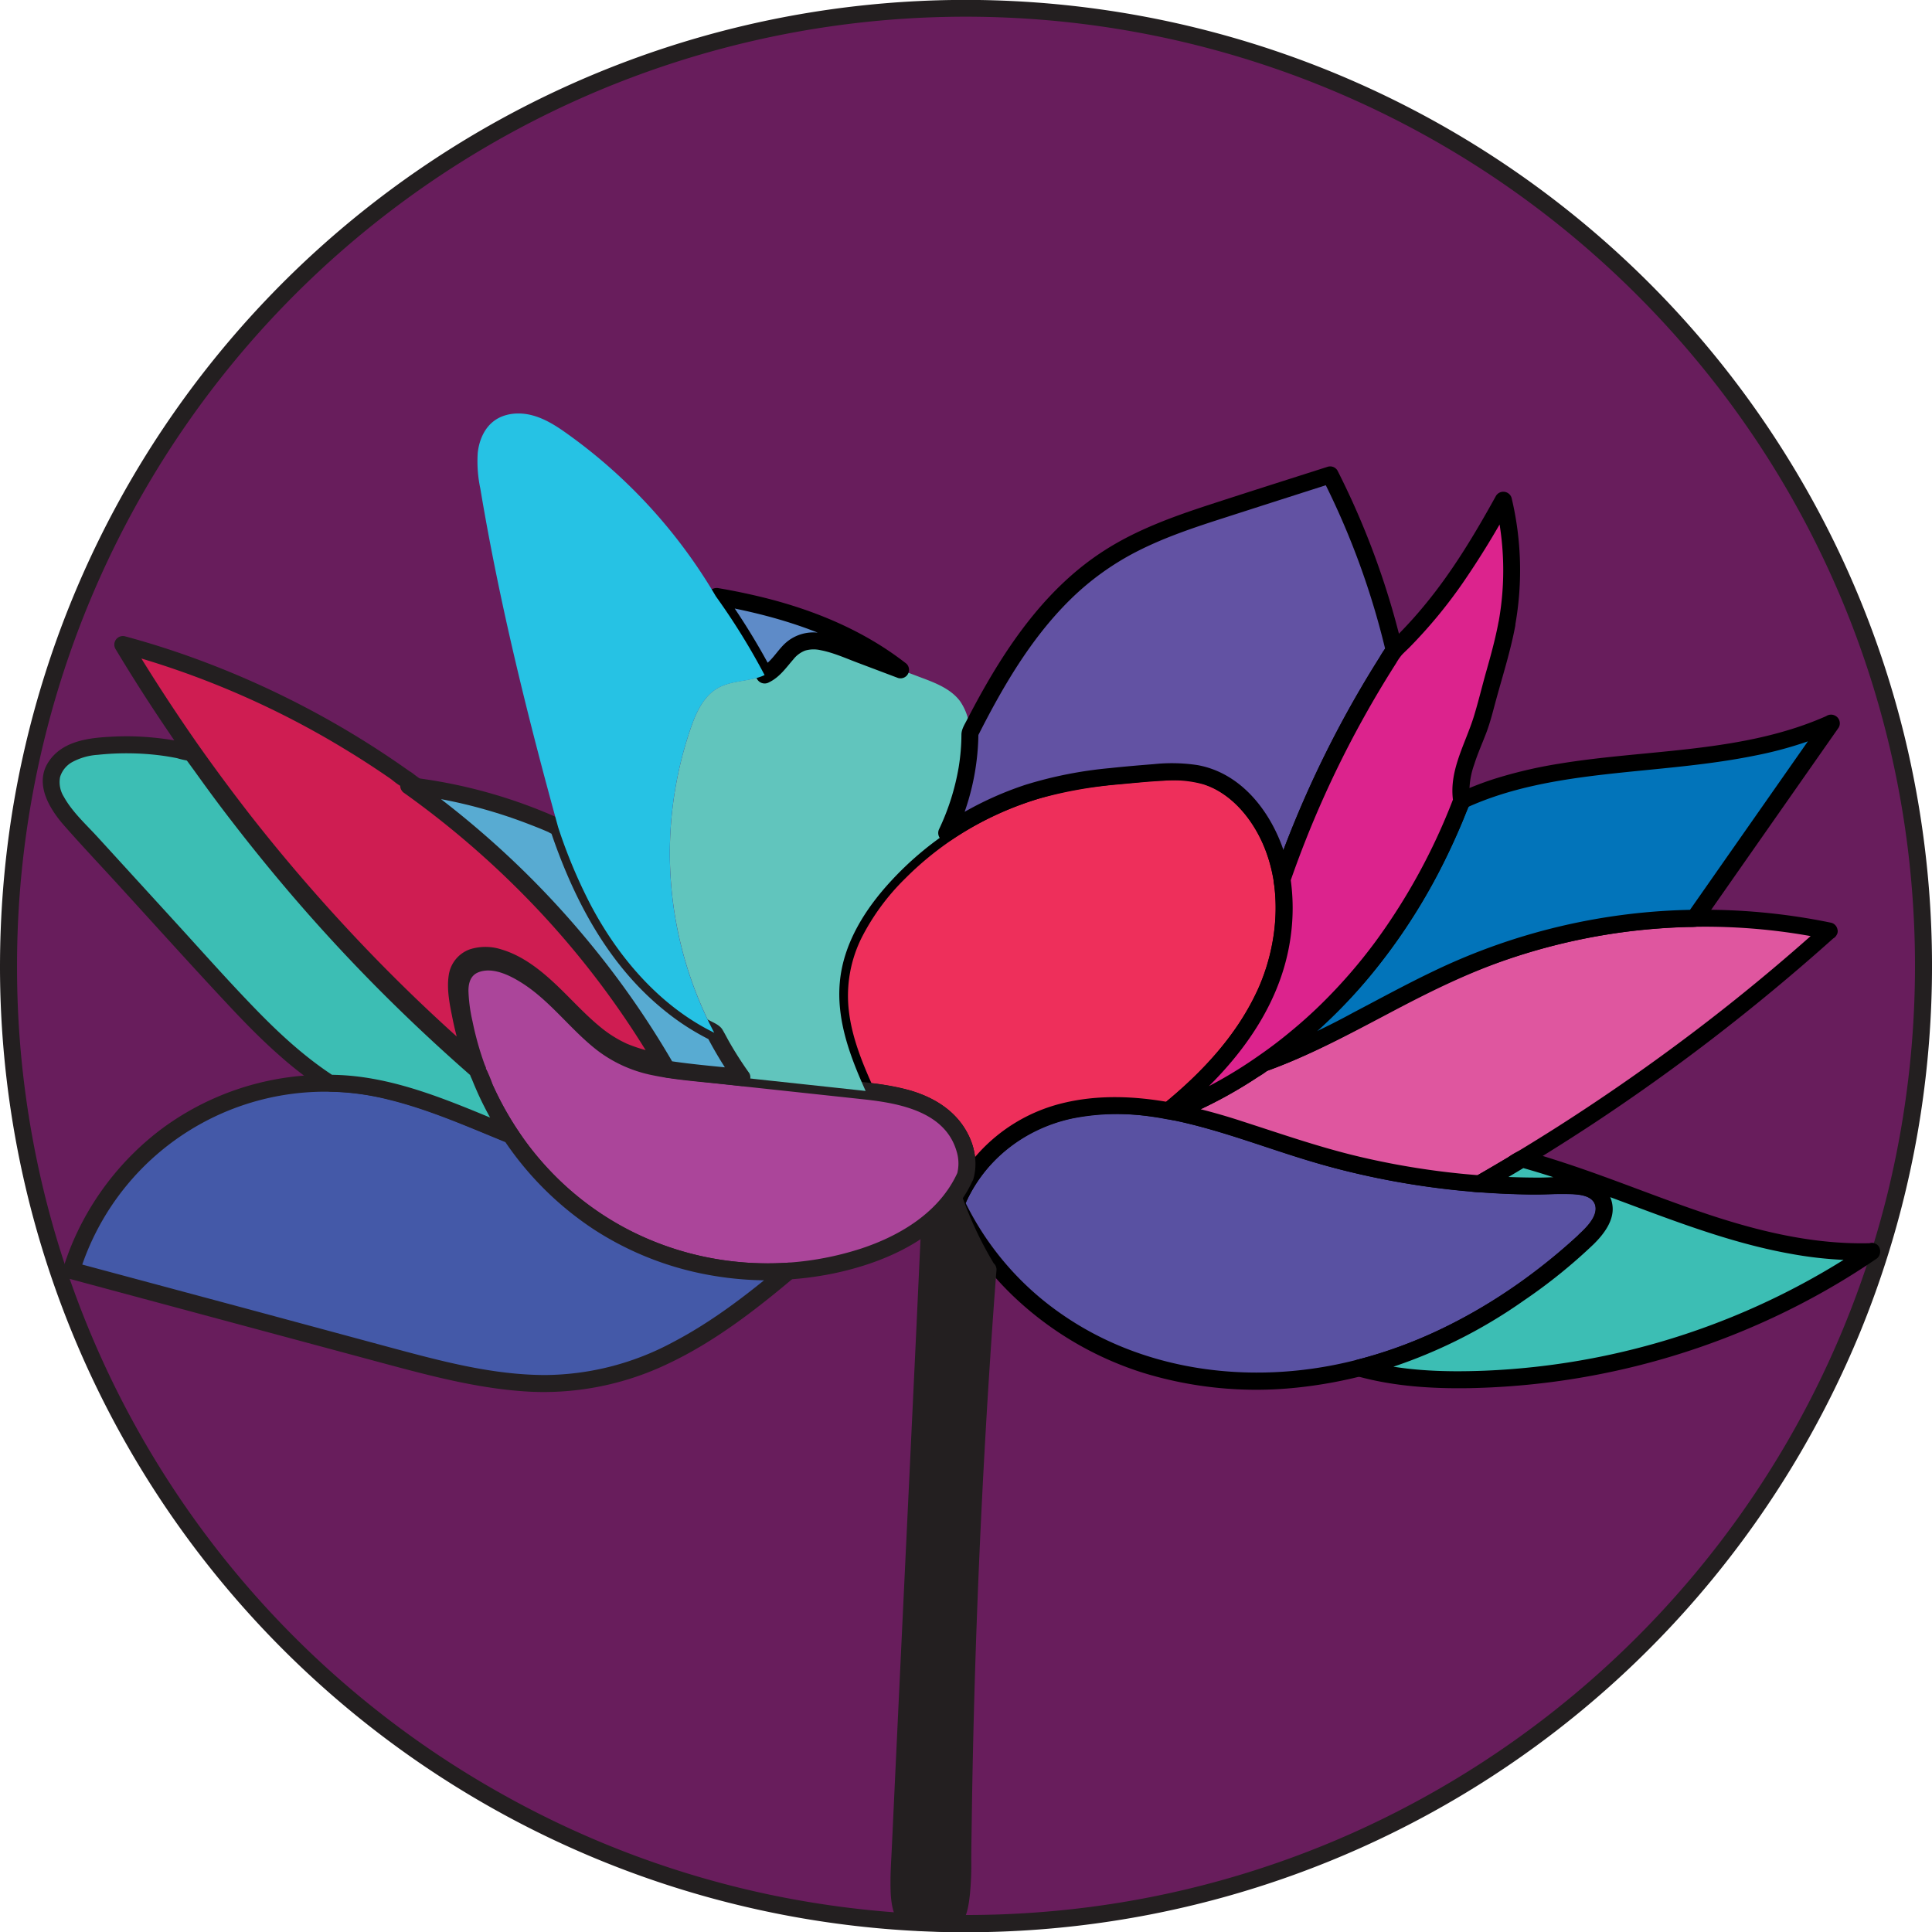 <svg xmlns="http://www.w3.org/2000/svg" version="1.1" xmlns:xlink="http://www.w3.org/1999/xlink" xmlns:svgjs="http://svgjs.com/svgjs" width="566.84" height="566.84"><svg id="SvgjsSvg1004" data-name="Layer 1" xmlns="http://www.w3.org/2000/svg" xmlns:xlink="http://www.w3.org/1999/xlink" viewBox="0 0 566.84 566.84"><defs><style>.cls-1{fill:#681d5c;}.cls-2{fill:#231f20;}.cls-3{fill:#5951a2;}.cls-4{fill:#ee2f5b;}.cls-5{fill:#ab459a;}.cls-6{fill:#61c5bd;}.cls-7{fill:url(#linear-gradient);}.cls-8{fill:#df569f;}.cls-9{fill:#0274ba;}.cls-10{fill:#3cbeb4;}.cls-11{fill:#6252a3;}.cls-12{fill:#dc238d;}.cls-13{fill:#5e8bc8;}.cls-14{fill:#cf1d52;}.cls-15{fill:#58abd2;}.cls-16{fill:#4459a8;}.cls-17{fill:#26c2e4;}.cls-18{fill:url(#linear-gradient-2);}.cls-19{fill:url(#linear-gradient-3);}.cls-20{fill:url(#linear-gradient-4);}</style><linearGradient id="SvgjsLinearGradient1003" x1="224.57" y1="374.3" x2="313.6" y2="374.3" gradientUnits="userSpaceOnUse"><stop offset="0" stop-color="#fff"></stop><stop offset="0"></stop></linearGradient><linearGradient id="SvgjsLinearGradient1002" x1="168.05" y1="332.37" x2="253.53" y2="332.37" xlink:href="#linear-gradient"></linearGradient><linearGradient id="SvgjsLinearGradient1001" x1="166.78" y1="257.33" x2="171.75" y2="257.33" xlink:href="#linear-gradient"></linearGradient><linearGradient id="SvgjsLinearGradient1000" x1="166.3" y1="256.94" x2="170.8" y2="256.94" xlink:href="#linear-gradient"></linearGradient></defs><circle class="cls-1" cx="283.42" cy="283.42" r="280.92"></circle><path class="cls-2" d="M33.51,403.64a278.35,278.35,0,0,1,431.3-232.73,280.5,280.5,0,0,1,61.83,55.45A276.94,276.94,0,0,1,589.53,382a280.83,280.83,0,0,1-7.09,87.82,277.31,277.31,0,0,1-32.25,77.95A279.53,279.53,0,0,1,426.85,657.33,276.18,276.18,0,0,1,344,680.25a281.66,281.66,0,0,1-87.86-3.77,277.16,277.16,0,0,1-79.72-29.55A277.78,277.78,0,0,1,33.51,403.64c0-3.22-5-3.22-5,0A283.38,283.38,0,0,0,530.65,583.89a285.62,285.62,0,0,0,43.69-73,282.38,282.38,0,0,0,20.16-85.22,285.24,285.24,0,0,0-7.15-89.17A282.06,282.06,0,0,0,554.51,257,283.69,283.69,0,0,0,255.21,125.9,283.34,283.34,0,0,0,31.84,360.15a290.43,290.43,0,0,0-3.33,43.49C28.51,406.86,33.51,406.86,33.51,403.64Z" transform="translate(-28.51 -120.22)"></path><path class="cls-3" d="M493.56,484.16c-18,16.57-39.36,29.8-62.87,36.52-1.13.32-2.26.63-3.4.91-22.58,5.78-47,5.31-68.67-3.08a93.22,93.22,0,0,1-40.28-30,81.23,81.23,0,0,1-9.25-15.23A45.89,45.89,0,0,1,330.65,450c12.41-6.25,27.05-6.48,40.73-3.94.36.05.71.12,1.07.19l.48.1c13.81,2.76,27,8,40.46,12.07a233.75,233.75,0,0,0,73.55,9.67c4.33-.13,9.63.15,11.57,4C500.59,476.32,497,481,493.56,484.16Z" transform="translate(-28.51 -120.22)"></path><path d="M491.8,482.39c-20.07,18.43-44.43,32.75-71.33,38.2-27.46,5.56-57.06,1.42-80.34-14.71A85.76,85.76,0,0,1,311.25,472l.25,1.93a43.45,43.45,0,0,1,26.19-24.15c13.07-4.33,27.21-3,40.35.3,14.7,3.64,28.76,9.42,43.43,13.19a235.81,235.81,0,0,0,45.36,7q6.57.38,13.16.39c3.74,0,7.6-.43,11.33,0,2.21.27,4.92,1,5.28,3.54.46,3.14-2.75,6.21-4.8,8.12-2.37,2.2,1.18,5.73,3.53,3.54,2.51-2.33,4.92-5.15,5.9-8.49a8.59,8.59,0,0,0-2.49-9c-2.41-2-5.54-2.65-8.61-2.82-3.62-.2-7.27.09-10.89.08a230.64,230.64,0,0,1-48.08-5.26c-7.77-1.7-15.43-3.82-23-6.26s-15.16-5.11-22.84-7.33c-14.22-4.08-29.35-6.55-44-3.26a49.06,49.06,0,0,0-31.85,23.22,46.87,46.87,0,0,0-2.25,4.48c-.49,1.15-.84,2-.3,3.23.4.89.84,1.75,1.28,2.62a81,81,0,0,0,5.73,9.55,91.82,91.82,0,0,0,13.76,15.64A97.8,97.8,0,0,0,363.9,523a113.19,113.19,0,0,0,45,4.35,133.83,133.83,0,0,0,42.53-11.72,165.53,165.53,0,0,0,36.1-22.87q4-3.31,7.84-6.83C497.71,483.74,494.16,480.22,491.8,482.39Z" transform="translate(-28.51 -120.22)"></path><path class="cls-4" d="M399.34,412.61a86.49,86.49,0,0,1-17.51,24.14,132.38,132.38,0,0,1-10.45,9.34c-13.68-2.54-28.32-2.31-40.73,3.94a45.89,45.89,0,0,0-21.56,23.25c-.28-.63-.58-1.28-.85-1.92a32.66,32.66,0,0,0,3.41-5.95c2-6.69-1.87-14.64-7.83-18.77-6.17-4.27-13.83-5.49-21.34-6.34-4.62-10.24-8.65-21-7.55-32.11s7.34-21.19,14.91-29.44a94.9,94.9,0,0,1,47.86-28c9-2.13,18.3-2.9,27.53-3.67,5.41-.46,10.94-.89,16.16.54,7.13,1.95,13,7.27,16.92,13.49a45,45,0,0,1,6.34,17A60,60,0,0,1,399.34,412.61Z" transform="translate(-28.51 -120.22)"></path><path d="M397.19,411.35c-6.27,13.17-16.34,23.87-27.58,33l2.43-.64c-10.47-1.92-21.34-2.38-31.75.17a48.92,48.92,0,0,0-25,15,49.59,49.59,0,0,0-8.58,13.8l4.57-.6c-.29-.64-.58-1.28-.86-1.93v2.53c2.18-3.05,4-6.32,4.27-10.12a19.14,19.14,0,0,0-2.33-9.85c-3.42-6.58-9.85-10.5-16.79-12.53a78,78,0,0,0-13.06-2.32l2.16,1.23c-3.21-7.13-6.27-14.65-7.13-22.48a38.16,38.16,0,0,1,3.76-21.25A66.78,66.78,0,0,1,294.06,378a92.72,92.72,0,0,1,39.16-23.44,127.34,127.34,0,0,1,24.13-4.25c4.09-.39,8.2-.79,12.3-1a33.35,33.35,0,0,1,11.82,1c6.22,1.93,11.25,6.73,14.68,12.13,8.29,13,8.2,29.67,3.15,43.86-.62,1.74-1.33,3.45-2.11,5.12a2.56,2.56,0,0,0,.89,3.42,2.52,2.52,0,0,0,3.42-.89c8.55-18.27,9.28-41.48-3.8-57.88a33,33,0,0,0-10.21-8.63,30.93,30.93,0,0,0-14.81-3.24c-5.34.05-10.73.68-16.05,1.2a164.7,164.7,0,0,0-16.55,2.33,97.26,97.26,0,0,0-52.56,29.94c-6.35,7-11.8,15.33-14.09,24.64-2.54,10.34-.49,20.84,3.23,30.62,1,2.51,2,5,3.1,7.43a5.5,5.5,0,0,0,.95,1.77,3.36,3.36,0,0,0,2.2.79c1.19.14,2.39.28,3.59.46,4.71.71,9.5,1.75,13.72,4.05a18.46,18.46,0,0,1,8.35,9,14.12,14.12,0,0,1,1.12,5.31,10.68,10.68,0,0,1-1.75,5.59c-.57,1-1.32,1.88-1.86,2.87-.82,1.5.23,3.07.85,4.45a2.48,2.48,0,0,0,2.5,1.2A2.6,2.6,0,0,0,311.5,474c5.55-13.3,17.64-22.61,31.58-25.61a67.8,67.8,0,0,1,23.13-.57c.93.13,1.86.27,2.79.43,1.16.19,2.54.69,3.64.05a19.36,19.36,0,0,0,2.49-2q1.26-1.05,2.49-2.13a118,118,0,0,0,8.81-8.51,86.72,86.72,0,0,0,15.07-21.7,2.57,2.57,0,0,0-.89-3.42A2.52,2.52,0,0,0,397.19,411.35Z" transform="translate(-28.51 -120.22)"></path><path class="cls-5" d="M311.65,465.41a32.66,32.66,0,0,1-3.41,5.95,39.19,39.19,0,0,1-7,7.34,60.29,60.29,0,0,1-19,10.1,88.6,88.6,0,0,1-22.44,4.38h0a91.79,91.79,0,0,1-54.59-13.6,89.93,89.93,0,0,1-26.82-26.27,92,92,0,0,1-9.83-19.13h0a88.22,88.22,0,0,1-5-20.07c-.37-3-.5-6.31,1.3-8.72,2.57-3.39,7.73-3.34,11.76-1.94,13.9,4.82,21.42,20.35,34.66,26.79a44.42,44.42,0,0,0,12.78,3.66c2.44.37,4.91.65,7.37.91l14.59,1.58h0q17.13,1.83,34.25,3.69l2.12.23c7.51.85,15.17,2.07,21.34,6.34C309.78,450.77,313.67,458.72,311.65,465.41Z" transform="translate(-28.51 -120.22)"></path><path class="cls-2" d="M309.49,464.14c-5.18,11.58-16.69,18.56-28.33,22.4a89,89,0,0,1-37.77,3.75,87.33,87.33,0,0,1-60.89-35.48A93.67,93.67,0,0,1,173,438.32a34.66,34.66,0,0,0-1.64-4l-.16-.42c-.1.45-.15.31-.16-.43-.07-.29-.23-.61-.33-.89-.32-.88-.62-1.77-.92-2.67a90.4,90.4,0,0,1-2.64-10,46.57,46.57,0,0,1-1.2-9c0-2.21.59-4.44,2.79-5.37,4.15-1.75,9.28.8,12.77,3,8.53,5.35,14.46,13.91,22.43,20a39.38,39.38,0,0,0,15.94,7.13c6.7,1.41,13.62,1.87,20.43,2.61,13.92,1.5,27.86,3,41.78,4.5,10.43,1.15,23.82,3.64,27.12,15.36a12,12,0,0,1,.07,6.63c-.89,3.1,3.93,4.42,4.82,1.33,1.62-5.65-.14-11.78-3.6-16.38-3.84-5.08-9.47-8.07-15.53-9.75-6.51-1.79-13.35-2.24-20-3l-22.34-2.41-21.51-2.32c-6.58-.7-13.44-1.52-19.36-4.65-9.46-5-15.63-14.25-23.94-20.72-4.29-3.33-9.25-6.23-14.74-6.77a12.09,12.09,0,0,0-7.8,1.67,10.06,10.06,0,0,0-4.25,7.94c-.28,3.35.45,6.88,1.06,10.17a89.32,89.32,0,0,0,2.48,10.05c.28.9.57,1.79.88,2.68.1.3.21.59.31.89,0,0,.62,1.3.4.67.29.83.48,1.71.81,2.55s.79,1.93,1.2,2.88a90.55,90.55,0,0,0,4.5,9,94.94,94.94,0,0,0,25.5,29,91.09,91.09,0,0,0,35.22,16,95.53,95.53,0,0,0,39.91.19c13-2.75,26.79-8.43,35.43-19a36.25,36.25,0,0,0,5.15-8.2,2.58,2.58,0,0,0-.9-3.42A2.51,2.51,0,0,0,309.49,464.14Z" transform="translate(-28.51 -120.22)"></path><path class="cls-6" d="M313,340a71,71,0,0,1-6.7,24.6,94.19,94.19,0,0,0-16.41,14.15C282.27,387,276,397,274.93,408.19s2.93,21.87,7.55,32.11l-2.12-.23q-17.13-1.85-34.25-3.69h0a114.32,114.32,0,0,1-8-13.12A112.93,112.93,0,0,1,231.12,334c1.59-4.69,3.8-9.61,8.13-12,4.12-2.28,9.41-1.8,13.59-3.76a10.53,10.53,0,0,0,1.71-1c3.07-2.21,4.69-6.14,8-7.95,3.95-2.17,8.84-.61,13.08,1l17.07,6.43h0l6.29,2.38c4.15,1.55,8.52,3.28,11.18,6.82a16.28,16.28,0,0,1,2.87,9.28h0A37.85,37.85,0,0,1,313,340Z" transform="translate(-28.51 -120.22)"></path><path class="cls-7" d="M310.45,340a68.51,68.51,0,0,1-6.36,23.34l.9-.9c-9.82,6.71-18.83,15.15-25.2,25.27A49.45,49.45,0,0,0,273.24,403a44.32,44.32,0,0,0,0,18.42c1.4,7,4.15,13.62,7.06,20.1l2.16-3.76-18.25-2-9.19-1-4.46-.48a42.56,42.56,0,0,0-4.48-.48l2.16,1.23A111.77,111.77,0,0,1,229,353a102.49,102.49,0,0,1,5.32-20.39,18.65,18.65,0,0,1,4.37-7.07c2.2-2,5.17-2.58,8-3.08,3.15-.55,6.44-1.12,9.12-3s4.07-4.43,6.24-6.59a7.69,7.69,0,0,1,7.31-1.86,66.68,66.68,0,0,1,10.24,3.46c4,1.5,7.94,3.26,12,4.53l.47.18c.72,0,.87,0,.45.17l1.8.67,2.69,1c1.73.65,3.48,1.26,5.15,2,3,1.38,5.73,3.18,7.16,6.24,1.53,3.28,1.41,7.18,1.14,10.7a2.51,2.51,0,0,0,2.5,2.5,2.55,2.55,0,0,0,2.5-2.5c.33-4.2.2-8.56-1.49-12.48a17,17,0,0,0-8.22-8.26,113.08,113.08,0,0,0-11.67-4.67c-.32-.12-.72-.17-1-.3-.52-.25-.22-.17-.14-.13-.51-.24-1.08-.41-1.61-.61l-3.46-1.31-6.69-2.52c-4-1.52-8.06-3.32-12.36-3.84a12.27,12.27,0,0,0-10.79,4c-2.42,2.62-4.09,5.62-7.68,6.72-3.79,1.17-7.79,1.22-11.44,2.86-7.34,3.31-9.89,12.38-11.9,19.44a117.55,117.55,0,0,0-4.29,26.27,115.9,115.9,0,0,0,9.71,52.14,113.5,113.5,0,0,0,6,11.74q1.71,2.92,3.58,5.74c.6.91,1.21,1.82,1.85,2.7.91,1.25,1.87,1.38,3.29,1.53l28.54,3.08,6.84.74c2.09.22,2.85-2.24,2.16-3.77-3.1-6.88-6-14-7-21.58a37.47,37.47,0,0,1,2.78-20.27A61.83,61.83,0,0,1,292.06,380a94.89,94.89,0,0,1,8-7.64q2-1.72,4.18-3.32c1.5-1.12,3.64-2.1,4.44-3.83A74.85,74.85,0,0,0,315.45,340a2.51,2.51,0,0,0-2.5-2.5A2.55,2.55,0,0,0,310.45,340Z" transform="translate(-28.51 -120.22)"></path><path class="cls-8" d="M565.16,393.37A596.91,596.91,0,0,1,475,460.24q-6.17,3.74-12.42,7.31a232.06,232.06,0,0,1-49.23-9.1c-13.48-4-26.65-9.31-40.46-12.07a134.39,134.39,0,0,0,26.13-14.2h0c3.4-1.2,6.74-2.55,10-4,16-7,30.86-16.36,46.84-23.4a180.61,180.61,0,0,1,69.72-15.14A177.72,177.72,0,0,1,565.16,393.37Z" transform="translate(-28.51 -120.22)"></path><path d="M563.4,391.6Q545.2,408,525.73,422.77T485.66,450.7q-12,7.64-24.31,14.7l1.27-.35a228.52,228.52,0,0,1-35.18-5.44c-11.69-2.75-23-6.71-34.4-10.38A181.87,181.87,0,0,0,373.59,444v4.83a141.46,141.46,0,0,0,14.25-6.74q3.32-1.81,6.54-3.81c1.1-.69,2.2-1.39,3.28-2.11a20.68,20.68,0,0,0,3.18-2.2l-1.11.64C421,427,439.79,414,460.64,405.47a179.09,179.09,0,0,1,65-13.33,175.94,175.94,0,0,1,38.85,3.64,2.5,2.5,0,0,0,1.33-4.82,184.38,184.38,0,0,0-81.2,1.46A186.49,186.49,0,0,0,447,406.18c-12,5.84-23.5,12.59-35.6,18.21-3.34,1.55-6.72,3-10.17,4.32l-2.64,1a5.52,5.52,0,0,0-1.33.72c.36-.25-.69.44-.83.53q-2.28,1.54-4.62,3a131.09,131.09,0,0,1-19.59,10,2.61,2.61,0,0,0-1.83,2.41,2.53,2.53,0,0,0,1.83,2.42c14.46,2.91,28.17,8.5,42.3,12.6a236.11,236.11,0,0,0,43.29,8.25l2.38.21a9.5,9.5,0,0,0,3,.11,10.47,10.47,0,0,0,2.26-1.21l2.91-1.69q4.74-2.77,9.42-5.62,9-5.51,17.82-11.3,17.61-11.61,34.39-24.45,19-14.55,36.85-30.56C569.33,393,565.78,389.46,563.4,391.6Z" transform="translate(-28.51 -120.22)"></path><path class="cls-9" d="M565.7,332.41l-40.05,57.23a180.61,180.61,0,0,0-69.72,15.14c-16,7-30.87,16.38-46.84,23.4-3.28,1.44-6.62,2.79-10,4a145.69,145.69,0,0,0,24.42-21.36c14.78-16.12,26-35.27,33.87-55.69C490.46,339.79,531.89,347.58,565.7,332.41Z" transform="translate(-28.51 -120.22)"></path><path d="M563.54,331.15,532.36,375.7q-4.43,6.35-8.86,12.67l2.15-1.23a182.12,182.12,0,0,0-76.51,18c-8,3.82-15.82,8.1-23.69,12.23a208.16,208.16,0,0,1-27.05,12.37l1.93,4.57c21.5-14.94,38.53-35.47,50.53-58.65a201.27,201.27,0,0,0,8.91-19.9l-1.15,1.5c12.87-5.93,27.08-8.27,41.06-9.87,14.63-1.66,29.39-2.56,43.85-5.51A111.78,111.78,0,0,0,567,334.57a2.52,2.52,0,0,0,.9-3.42,2.57,2.57,0,0,0-3.42-.9c-24.67,11-52.57,9.72-78.73,14.07a133,133,0,0,0-19.09,4.51,96.4,96.4,0,0,0-9.4,3.62,3.54,3.54,0,0,0-2.27,2c-.33.8-.63,1.61-.95,2.42-.61,1.53-1.25,3.06-1.9,4.58a178.34,178.34,0,0,1-20.47,35.64A147,147,0,0,1,397.81,430a2.53,2.53,0,0,0-1,3.12,2.49,2.49,0,0,0,3,1.45c12.58-4.46,24.34-10.8,36.11-17,11.49-6.09,23.08-11.88,35.44-16.05a178.09,178.09,0,0,1,38-8.36q4.95-.52,9.93-.78c1.54-.08,3.09-.14,4.63-.18a11.74,11.74,0,0,0,2.52-.13c1.15-.32,1.72-1.47,2.35-2.38q6-8.58,12-17.17l27.18-38.83a2.52,2.52,0,0,0-.9-3.42A2.55,2.55,0,0,0,563.54,331.15Z" transform="translate(-28.51 -120.22)"></path><path class="cls-10" d="M577.69,487.45A217.83,217.83,0,0,1,458.77,525c-10.56.14-21.36-.56-31.48-3.42,1.14-.28,2.27-.59,3.4-.91,23.51-6.72,44.88-19.95,62.87-36.52,3.43-3.16,7-7.84,4.95-12-1.94-3.88-7.24-4.16-11.57-4a232.17,232.17,0,0,1-24.32-.57q6.24-3.57,12.42-7.31C509.51,469.67,541.58,488.68,577.69,487.45Z" transform="translate(-28.51 -120.22)"></path><path d="M576.43,485.29A215.59,215.59,0,0,1,464,522.38c-12.07.46-24.32.07-36-3.2V524a148.27,148.27,0,0,0,47.67-22.26,157.86,157.86,0,0,0,20.42-16.49c2.89-2.84,6-6.85,5.53-11.16-.41-4.09-3.44-6.88-7.3-7.87-4.59-1.18-9.61-.5-14.29-.5q-8.7,0-17.37-.67l1.26,4.66q6.25-3.58,12.42-7.31l-1.92.25c26.9,7.39,52.1,20.58,79.71,25.47a114.58,114.58,0,0,0,23.6,1.83c3.21-.1,3.22-5.1,0-5-15.63.5-30.9-2.9-45.7-7.66-15-4.84-29.58-11-44.55-15.9-2.08-.68-4.17-1.35-6.27-2q-1.56-.48-3.15-.93c-1.09-.31-2.51-1-3.64-.65a16,16,0,0,0-3.49,2l-3.1,1.83c-2.14,1.26-4.28,2.51-6.44,3.75s-1.1,4.48,1.27,4.65q7.17.54,14.39.65c4.25.05,8.53-.26,12.78-.08,2.48.11,5.77.52,6.66,3.07,1.08,3.11-2.36,6.54-4.37,8.43a161.53,161.53,0,0,1-39.77,27.57,133.52,133.52,0,0,1-25.68,9.49,2.52,2.52,0,0,0,0,4.82c10.78,3,22.08,3.7,33.23,3.5a220.52,220.52,0,0,0,89.29-20.91,215.4,215.4,0,0,0,29.8-17C581.6,487.81,579.1,483.48,576.43,485.29Z" transform="translate(-28.51 -120.22)"></path><path class="cls-11" d="M437.58,311a307.61,307.61,0,0,0-32.93,67.17,45,45,0,0,0-6.34-17c-4-6.22-9.79-11.54-16.92-13.49-5.22-1.43-10.75-1-16.16-.54-9.23.77-18.51,1.54-27.53,3.67a94.43,94.43,0,0,0-31.45,13.86A71,71,0,0,0,313,340a37.85,37.85,0,0,0,.12-4.77h0c10.1-20,22-39.33,40.62-51.31,10.83-7,23.27-11,35.54-14.92l29.54-9.47A230.51,230.51,0,0,1,437.58,311Z" transform="translate(-28.51 -120.22)"></path><path d="M435.42,309.72a312.49,312.49,0,0,0-27.29,52.15q-3.17,7.72-5.89,15.62h4.82c-2.37-14.34-11.86-30.07-27.26-32.8a50.52,50.52,0,0,0-12.71-.28c-4.28.34-8.57.7-12.84,1.16a121,121,0,0,0-24.89,4.91,98,98,0,0,0-24.37,12l3.42,3.42a71.55,71.55,0,0,0,7.16-30.64l-.34,1.26c7.3-14.46,15.56-28.8,27.17-40.27a79.55,79.55,0,0,1,20.15-14.47c8.05-4.06,16.64-6.9,25.2-9.65q15.84-5.1,31.69-10.16l-2.83-1.15a229.07,229.07,0,0,1,18.56,50.86c.74,3.13,5.56,1.81,4.82-1.33a235.17,235.17,0,0,0-19.06-52.06,2.5,2.5,0,0,0-2.82-1.14c-11.57,3.7-23.15,7.36-34.69,11.13-10.64,3.47-21.33,7.32-30.8,13.39-17.25,11-29,28.34-38.5,46.13-.65,1.21-1.28,2.42-1.91,3.64-.71,1.39-1.6,2.72-1.62,4.31a60.87,60.87,0,0,1-.8,9.53,69.33,69.33,0,0,1-5.7,18.1,2.6,2.6,0,0,0,.39,3,2.51,2.51,0,0,0,3,.39A97.31,97.31,0,0,1,350.2,351c4-.51,8.1-.89,12.17-1.23a103.16,103.16,0,0,1,12.17-.66,23.93,23.93,0,0,1,10.09,2.36,27.88,27.88,0,0,1,7.62,5.81c5.54,5.89,8.69,13.6,10,21.5a2.51,2.51,0,0,0,2.41,1.83,2.58,2.58,0,0,0,2.41-1.83,304.52,304.52,0,0,1,24.06-52.55q4.13-7.12,8.62-14C441.5,309.54,437.17,307,435.42,309.72Z" transform="translate(-28.51 -120.22)"></path><path class="cls-12" d="M470.59,303.32C469,312,466.05,320.44,463.92,329s-8.21,17.37-6.56,26.08c-7.85,20.42-19.09,39.57-33.87,55.69a145.69,145.69,0,0,1-24.42,21.36h0a134.39,134.39,0,0,1-26.13,14.2l-.48-.1c-.36-.07-.71-.14-1.07-.19a132.38,132.38,0,0,0,10.45-9.34,86.49,86.49,0,0,0,17.51-24.14,60,60,0,0,0,5.31-34.46A307.61,307.61,0,0,1,437.58,311c13.64-13,22.9-27.57,32-44A87.16,87.16,0,0,1,470.59,303.32Z" transform="translate(-28.51 -120.22)"></path><path d="M468.18,302.66c-.9,4.82-2.19,9.56-3.53,14.27-1.27,4.47-2.34,9-3.71,13.47-2.6,8.37-7.59,16.28-6,25.38v-1.33a179.77,179.77,0,0,1-22.81,41.95,153.1,153.1,0,0,1-15.9,18.32Q411.8,419.07,407,423c-1.58,1.31-3.18,2.58-4.82,3.81-.84.63-1.69,1.26-2.55,1.87l-1.1.78c-.25.18-.5.34-.74.52l-.39.27A131,131,0,0,1,372.26,444h1.33c-.51-.11-1-.21-1.55-.29l1.1,4.18c16.37-13.26,30.77-30.69,33.94-52.14a60.55,60.55,0,0,0,0-18.23v1.33a303.81,303.81,0,0,1,21.14-47.38q3.15-5.7,6.54-11.27,1.67-2.73,3.39-5.43a15.92,15.92,0,0,1,1.69-2.45c.75-.78,1.56-1.51,2.32-2.28a143.31,143.31,0,0,0,15.42-18.64,252.68,252.68,0,0,0,14.18-23.17l-4.57-.59a85,85,0,0,1,1,35.05,2.57,2.57,0,0,0,1.75,3.07A2.53,2.53,0,0,0,473,304a91.47,91.47,0,0,0-1-37.71,2.53,2.53,0,0,0-4.57-.6c-6.22,11.26-12.88,22.37-21.12,32.29q-3.1,3.76-6.49,7.27c-1.15,1.2-2.33,2.37-3.52,3.52a22.75,22.75,0,0,0-3.09,4.42q-5.62,8.9-10.64,18.15A312.19,312.19,0,0,0,405,369.75q-.93,2.46-1.82,4.93c-.28.79-.6,1.57-.83,2.37a6.44,6.44,0,0,0,0,2.83,53.27,53.27,0,0,1,.31,10.1,59.33,59.33,0,0,1-4.61,19.36c-6,14.07-16.76,25.48-28.48,35a2.51,2.51,0,0,0,1.1,4.18c.52.08,1,.21,1.55.3a4.44,4.44,0,0,0,2.6-.53c1.61-.67,3.21-1.36,4.79-2.09q4.17-1.92,8.19-4.12a142.53,142.53,0,0,0,15.43-9.83,151.27,151.27,0,0,0,27-25.34A173.26,173.26,0,0,0,450,377.39c2.8-5.27,5.33-10.69,7.64-16.2.52-1.26,1-2.53,1.54-3.8a6.62,6.62,0,0,0,.72-2.27c0-.81-.24-1.64-.27-2.45a23.53,23.53,0,0,1,1.4-8.13c1-3.18,2.38-6.24,3.57-9.37s2-6.52,2.91-9.83c1.94-7.09,4.17-14.11,5.54-21.35a2.58,2.58,0,0,0-1.75-3.08A2.53,2.53,0,0,0,468.18,302.66Z" transform="translate(-28.51 -120.22)"></path><path class="cls-13" d="M292.72,316.74l-17.07-6.43c-4.24-1.59-9.13-3.15-13.08-1-3.33,1.81-4.95,5.74-8,7.95a10.53,10.53,0,0,1-1.71,1,196.56,196.56,0,0,0-14.29-23.09A151.05,151.05,0,0,1,270.48,304,93.49,93.49,0,0,1,292.72,316.74Z" transform="translate(-28.51 -120.22)"></path><path d="M293.38,314.33l-12.46-4.7c-3.84-1.45-7.69-3.17-11.79-3.7a12.26,12.26,0,0,0-10.49,3.26c-2.4,2.33-3.94,5.43-7.06,6.92L255,317a200.51,200.51,0,0,0-14.29-23.08l-2.82,3.67c18.82,3.28,37.82,9,53.06,20.92a2.58,2.58,0,0,0,3.54,0,2.51,2.51,0,0,0,0-3.53c-12.32-9.66-26.88-15.72-42-19.46-4.39-1.08-8.82-2-13.27-2.75-1.91-.34-4.22,1.72-2.82,3.67a201.42,201.42,0,0,1,14.28,23.09,2.56,2.56,0,0,0,3.42.9c3.15-1.51,5-4.26,7.2-6.78a8.07,8.07,0,0,1,3.41-2.54,8.91,8.91,0,0,1,4.44-.15c3.76.7,7.35,2.33,10.91,3.67l12,4.53a2.52,2.52,0,0,0,3.07-1.75A2.56,2.56,0,0,0,293.38,314.33Z" transform="translate(-28.51 -120.22)"></path><path class="cls-14" d="M223.17,431.88a44.11,44.11,0,0,1-12.77-3.65c-13.24-6.44-20.77-22-34.67-26.8-4-1.39-9.18-1.44-11.75,1.95-1.81,2.41-1.67,5.73-1.3,8.72a88.35,88.35,0,0,0,4.95,20.07,513.31,513.31,0,0,1-83.78-93.1h0q-10.16-14.55-19.32-29.77a260.24,260.24,0,0,1,82.94,39.47h0A264.44,264.44,0,0,1,223.17,431.88Z" transform="translate(-28.51 -120.22)"></path><path class="cls-2" d="M223.84,429.47a44,44,0,0,1-11.34-3,35,35,0,0,1-7.77-4.86c-4.77-3.89-8.84-8.53-13.32-12.73s-9.63-8.24-15.66-10.06a15.21,15.21,0,0,0-9.34-.09,9.47,9.47,0,0,0-6.23,7.55c-.68,4.27.31,8.82,1.15,13a90.88,90.88,0,0,0,3.88,13.56l4.18-2.43q-18.44-16-35.3-33.78t-31.79-36.8Q93.86,349,86,337.81l.34,1.26h0a2.54,2.54,0,0,0-2.5-2.5h0L86,337.8Q75.85,323.23,66.68,308l-2.82,3.67a256.28,256.28,0,0,1,66.3,28.63q4.34,2.64,8.57,5.45,2.13,1.41,4.21,2.85c1.24.86,3,2.63,4.54,2.63l-1.26-.34a266.16,266.16,0,0,1,33.27,28.17,259.74,259.74,0,0,1,28.18,33.23q7.17,10.08,13.35,20.83c1.6,2.78,5.92.27,4.31-2.53a261.81,261.81,0,0,0-25.76-36.95,267.05,267.05,0,0,0-31.65-32.07q-4.78-4.1-9.75-8c-1.72-1.33-3.44-2.65-5.19-3.95l-2.54-1.86c-.89-.65-1.81-1.57-3-1.57l1.26.34A265.87,265.87,0,0,0,84.58,313q-9.57-3.44-19.39-6.09a2.52,2.52,0,0,0-2.82,3.67q4.88,8.13,10.05,16.06,2.56,3.92,5.18,7.79,1.35,2,2.71,4c.88,1.27,1.76,3.21,3.54,3.21l-2.5-2.5a4.58,4.58,0,0,0,1.24,2.55l2,2.75c1.21,1.7,2.44,3.4,3.68,5.08q3.65,5,7.4,9.86,7.66,9.94,15.76,19.51,16,18.88,33.84,36.17,10.07,9.76,20.64,19a2.59,2.59,0,0,0,3,.39,2.53,2.53,0,0,0,1.15-2.82,90.19,90.19,0,0,1-3.39-11.27A56.42,56.42,0,0,1,165,409.51c-.08-2.54.45-5.15,3.08-6.08s5.29-.25,7.69.65c5.13,1.94,9.4,5.66,13.29,9.42,4.16,4,8,8.35,12.59,12a39.7,39.7,0,0,0,8.36,5.31,48.35,48.35,0,0,0,12.54,3.51,2.59,2.59,0,0,0,3.08-1.74A2.53,2.53,0,0,0,223.84,429.47Z" transform="translate(-28.51 -120.22)"></path><path class="cls-15" d="M246.1,436.38l-14.59-1.58c-2.46-.26-4.93-.54-7.37-.91a264.52,264.52,0,0,0-75.7-83.13A143.63,143.63,0,0,1,192.28,363h0a151.78,151.78,0,0,0,9.35,22.44c8.24,15.77,20.54,30.07,36.42,37.83A114.32,114.32,0,0,0,246.1,436.38Z" transform="translate(-28.51 -120.22)"></path><path class="cls-2" d="M246.1,433.88c-7.09-.77-14.25-1.33-21.3-2.41l1.49,1.15A261.35,261.35,0,0,0,200.8,396a265.57,265.57,0,0,0-31.12-31.71c-6.41-5.54-13.09-10.76-20-15.68l-1.26,4.65a140.23,140.23,0,0,1,22.41,4.47q5.55,1.57,11,3.59c1.74.65,3.45,1.32,5.16,2q1.18.5,2.37,1a8.16,8.16,0,0,0,2.95,1.11l-2.41-1.84c6.62,19.8,16.58,39.15,33,52.64a72,72,0,0,0,14,9.13l-.89-.9a118.12,118.12,0,0,0,8,13.12,2.56,2.56,0,0,0,3.42.89,2.52,2.52,0,0,0,.9-3.42q-3-4.19-5.56-8.62c-.79-1.34-1.48-2.74-2.27-4.08s-2.45-2-3.9-2.76A68.68,68.68,0,0,1,223.24,410a95,95,0,0,1-20.09-27.12,152.57,152.57,0,0,1-8.45-20.6,2.56,2.56,0,0,0-2.41-1.83h0l1.27.34a148.91,148.91,0,0,0-45.11-12.57A2.52,2.52,0,0,0,146,350.1a2.6,2.6,0,0,0,1.15,2.82,266.89,266.89,0,0,1,39,34,257.3,257.3,0,0,1,31.53,41q1.94,3.12,3.77,6.3a4.43,4.43,0,0,0,1.42,1.8,5.17,5.17,0,0,0,2,.46c1.45.2,2.9.38,4.35.55,5.63.64,11.27,1.22,16.9,1.83a2.5,2.5,0,1,0,0-5Z" transform="translate(-28.51 -120.22)"></path><path class="cls-16" d="M259.83,493.18c-17.6,14.82-36.63,28.58-59.09,32.06-19.52,3-39.27-2.15-58.36-7.27L49.45,493a77.87,77.87,0,0,1,75.74-54.91h0a76.67,76.67,0,0,1,11.41,1c11.37,1.88,22.16,6.25,32.84,10.59l9,3.64a89.93,89.93,0,0,0,26.82,26.27A91.79,91.79,0,0,0,259.83,493.18Z" transform="translate(-28.51 -120.22)"></path><path class="cls-2" d="M258.06,491.41c-10,8.4-20.38,16.45-32,22.54a80.27,80.27,0,0,1-37.76,9.7c-15-.06-29.55-3.87-43.9-7.72L100.19,504,50.12,490.56l1.74,3.07a75.43,75.43,0,0,1,90.93-50.71c12.05,3,23.5,8.13,35,12.8l-1.5-1.15a93.72,93.72,0,0,0,26.31,26.26A92,92,0,0,0,238,494.55a96.73,96.73,0,0,0,21.83,1.13c3.19-.2,3.21-5.2,0-5a90.05,90.05,0,0,1-47.89-10.11,85.1,85.1,0,0,1-19.42-14.18,90.86,90.86,0,0,1-8.14-9.06c-1.21-1.54-2.35-3.13-3.45-4.76a5.22,5.22,0,0,0-2.74-2l-3.36-1.37c-8.43-3.42-16.83-7-25.54-9.64a86.6,86.6,0,0,0-26.3-4,80.78,80.78,0,0,0-46.94,15.78A82.08,82.08,0,0,0,48.9,487q-1,2.63-1.86,5.31a2.54,2.54,0,0,0,1.75,3.08l90.52,24.35c14.66,3.94,29.48,8,44.73,8.8a84.39,84.39,0,0,0,40.49-8.22c13.6-6.42,25.62-15.73,37.06-25.36a2.52,2.52,0,0,0,0-3.54A2.55,2.55,0,0,0,258.06,491.41Z" transform="translate(-28.51 -120.22)"></path><path class="cls-10" d="M178.42,453.31l-9-3.64c-10.68-4.34-21.47-8.71-32.84-10.59a76.67,76.67,0,0,0-11.41-1h0c-13.07-8.44-23.87-20.19-34.42-31.74Q76.42,390.6,62.06,374.9L49.89,361.57c-3.65-4-7.57-9-6.09-14.24a10.4,10.4,0,0,1,5.68-6.22,24.37,24.37,0,0,1,8.4-2,80.24,80.24,0,0,1,26.92,1.95h0a513,513,0,0,0,83.78,93.1h0A92,92,0,0,0,178.42,453.31Z" transform="translate(-28.51 -120.22)"></path><path class="cls-2" d="M179.08,450.9c-17.2-7-34.93-15.34-53.89-15.34l1.26.35c-8.68-5.64-16.29-12.71-23.46-20.14-7.62-7.88-14.91-16.09-22.3-24.19L57.25,365.92c-3.43-3.76-7.51-7.42-10-11.92a8.06,8.06,0,0,1-1.11-5.81,7.53,7.53,0,0,1,3.58-4.39,18.3,18.3,0,0,1,7.49-2.12,78.6,78.6,0,0,1,9.2-.44,77.19,77.19,0,0,1,9.49.66c1.51.2,3,.46,4.5.75a25,25,0,0,0,4.39.91l-2.5-2.5a4.71,4.71,0,0,0,1.24,2.56l2,2.74c1.22,1.7,2.44,3.4,3.68,5.09q3.64,5,7.41,9.86,7.65,9.93,15.76,19.5,16,18.88,33.83,36.17,10.06,9.76,20.64,19l-.73-1.77a7.65,7.65,0,0,0,.81,2.56q.58,1.45,1.2,2.88,1.11,2.58,2.38,5.08a92.72,92.72,0,0,0,5.78,9.88c1.78,2.67,6.11.17,4.32-2.52a92.6,92.6,0,0,1-7.06-12.5c-.48-1-.94-2.06-1.37-3.11-.23-.55-.46-1.11-.67-1.67-.08-.2-.15-.42-.24-.62s-.12-.28-.15,0l-.09-.66c-.34-1.22-1.76-2.08-2.67-2.88l-2.69-2.37q-10.8-9.63-21-19.84a511.77,511.77,0,0,1-38.28-42.74Q96.23,353.06,87,339.81l.34,1.26h0a2.53,2.53,0,0,0-2.5-2.5c.71,0-.78-.25-.73-.24-.47-.1-.93-.21-1.4-.3-.93-.2-1.87-.37-2.8-.54q-3.15-.54-6.32-.85a79,79,0,0,0-11.41-.32c-6.95.3-15.18,1-19.41,7.39s.15,13.71,4.56,18.72c5.11,5.81,10.44,11.45,15.67,17.17,10.67,11.68,21.25,23.46,32.05,35,4.94,5.3,10,10.51,15.46,15.3q4,3.57,8.38,6.78,2.13,1.57,4.33,3a4.47,4.47,0,0,0,2.48.83c1,.05,1.91.06,2.87.11,17.28,1,33.42,8.61,49.22,15a2.51,2.51,0,0,0,3.07-1.74A2.57,2.57,0,0,0,179.08,450.9Z" transform="translate(-28.51 -120.22)"></path><path class="cls-2" d="M318.34,492.74q-6.64,87.32-7.42,175.09c0,4.58-.09,9.31-1.55,13.52s-4,3-7.64,2.84-7.34.74-8.54-3.52-1-8.91-.79-13.43q4.43-93.37,8.84-186.73a45.72,45.72,0,0,0,7-9.15c.27.8.57,1.6.85,2.4A108.35,108.35,0,0,0,318.34,492.74Z" transform="translate(-28.51 -120.22)"></path><path class="cls-2" d="M315.84,492.74q-3.1,40.83-4.93,81.74t-2.36,81.65c-.05,3.4-.08,6.81-.12,10.21a84,84,0,0,1-.37,9.52,23.34,23.34,0,0,1-.83,4,7.08,7.08,0,0,1-.58,1.53c-.35.64.17-.11-.25.38s.21,0-.23.17c.5-.25-.81.1-.25.06a8.72,8.72,0,0,1-1.25,0c-1-.07-2.06-.22-3.1-.27s-2.1,0-3.15,0a4.14,4.14,0,0,1-2.1-.41,4,4,0,0,1-.95-2.12,25.29,25.29,0,0,1-.59-4.6c-.14-3.25.08-6.52.24-9.77.16-3.5.33-7,.49-10.48q2-40.95,3.88-81.89t3.88-81.88c.16-3.33.32-6.65.47-10l-.73,1.77a50.15,50.15,0,0,0,7.38-9.66l-4.57-.6a113.72,113.72,0,0,0,10.36,22c1.67,2.75,6,.24,4.31-2.52a107.43,107.43,0,0,1-9.84-20.79,2.53,2.53,0,0,0-4.57-.6,43,43,0,0,1-5.7,7.7,5.55,5.55,0,0,0-1.55,2,15.89,15.89,0,0,0-.21,3.16c-.08,1.84-.17,3.67-.26,5.5l-1,21.71-2.07,43.69q-2.07,43.44-4.12,86.87l-1,21.47c-.16,3.54-.42,7.09-.39,10.64,0,3.26.17,7.09,1.67,10.06,1.24,2.47,3.65,3.46,6.27,3.67,2.19.17,4.39.11,6.59.31s4.3-.15,5.83-1.84c2.11-2.3,2.58-6,2.93-9a92.26,92.26,0,0,0,.41-10.25c0-3.65.08-7.3.13-11q.14-10.71.38-21.41.48-21.68,1.31-43.32,1.68-43.53,4.8-87,.38-5.21.78-10.42a2.5,2.5,0,0,0-5,0Z" transform="translate(-28.51 -120.22)"></path><path class="cls-17" d="M231.12,334a112.93,112.93,0,0,0,6.94,89.22c-15.88-7.76-28.18-22.06-36.42-37.83A151.78,151.78,0,0,1,192.29,363c-9-32.57-17.29-66.08-22.85-99.42a38.15,38.15,0,0,1-.76-10.54c.39-3.51,1.84-7.06,4.64-9.22,3.16-2.45,7.59-2.77,11.45-1.72s7.27,3.29,10.52,5.64a154.91,154.91,0,0,1,43.26,47.45,196.56,196.56,0,0,1,14.29,23.09c-4.18,2-9.47,1.48-13.59,3.76C234.92,324.43,232.71,329.35,231.12,334Z" transform="translate(-28.51 -120.22)"></path><path class="cls-18" d="M228.71,333.38a116.3,116.3,0,0,0-.84,71.9,117.73,117.73,0,0,0,8,19.24l3.42-3.42c-16.39-8.07-28.42-22.71-36.48-38.81a140.36,140.36,0,0,1-6.2-14.44c-1.91-5.2-3.32-10.51-4.76-15.84q-4.37-16.17-8.32-32.43c-2.62-10.87-5.07-21.78-7.28-32.73q-1.67-8.24-3.15-16.52c-.95-5.32-2.38-10.9-2-16.34.24-3.85,2-8,5.91-9.38,4.23-1.47,8.67,0,12.36,2.18A92.29,92.29,0,0,1,201,255.26q5.61,4.58,10.79,9.66a151.43,151.43,0,0,1,18.35,21.76c2.82,4.08,5.29,8.37,8.11,12.44q4.53,6.54,8.54,13.44,2,3.45,3.85,7l.9-3.42c-2.31,1-5,1.26-7.43,1.73a18.2,18.2,0,0,0-7.4,2.82c-4.23,3.08-6.39,7.91-8,12.72a2.5,2.5,0,1,0,4.82,1.32c1.31-3.8,3-8.16,6.66-10.33a18.8,18.8,0,0,1,6.5-1.93,30.56,30.56,0,0,0,7.41-2A2.54,2.54,0,0,0,255,317q-3.94-7.44-8.49-14.56c-1.52-2.36-3.09-4.7-4.71-7-1.45-2.06-2.7-4.25-4.05-6.38a157.2,157.2,0,0,0-41.2-43.49c-4.24-3.06-8.78-5.81-14.07-6.43a14.13,14.13,0,0,0-13,5c-3.22,4.16-3.8,9.57-3.27,14.64.62,5.84,1.83,11.65,2.89,17.42,2.11,11.37,4.5,22.69,7.09,34s5.43,22.69,8.39,34q2.2,8.36,4.5,16.69A127.75,127.75,0,0,0,194.9,377c7.58,17.88,19.22,34.67,35.9,45.13a66.2,66.2,0,0,0,6,3.34,2.52,2.52,0,0,0,3.42-3.42,111.11,111.11,0,0,1-11.42-67.88,113.92,113.92,0,0,1,4.74-19.42C234.57,331.65,229.74,330.34,228.71,333.38Z" transform="translate(-28.51 -120.22)"></path><path class="cls-19" d="M171.75,245.64c-6.68-4.74-5.91,30.74-1.89,22.6" transform="translate(-28.51 -120.22)"></path><path class="cls-20" d="M168.18,269.46c-.88-4.72-1.77-8.4-1.88-14.11,0-1.18.31-6.77,1.64-8.33a10.38,10.38,0,0,1,2.86-2.59" transform="translate(-28.51 -120.22)"></path></svg><style>@media (prefers-color-scheme: light) { :root { filter: none; } }
</style></svg>